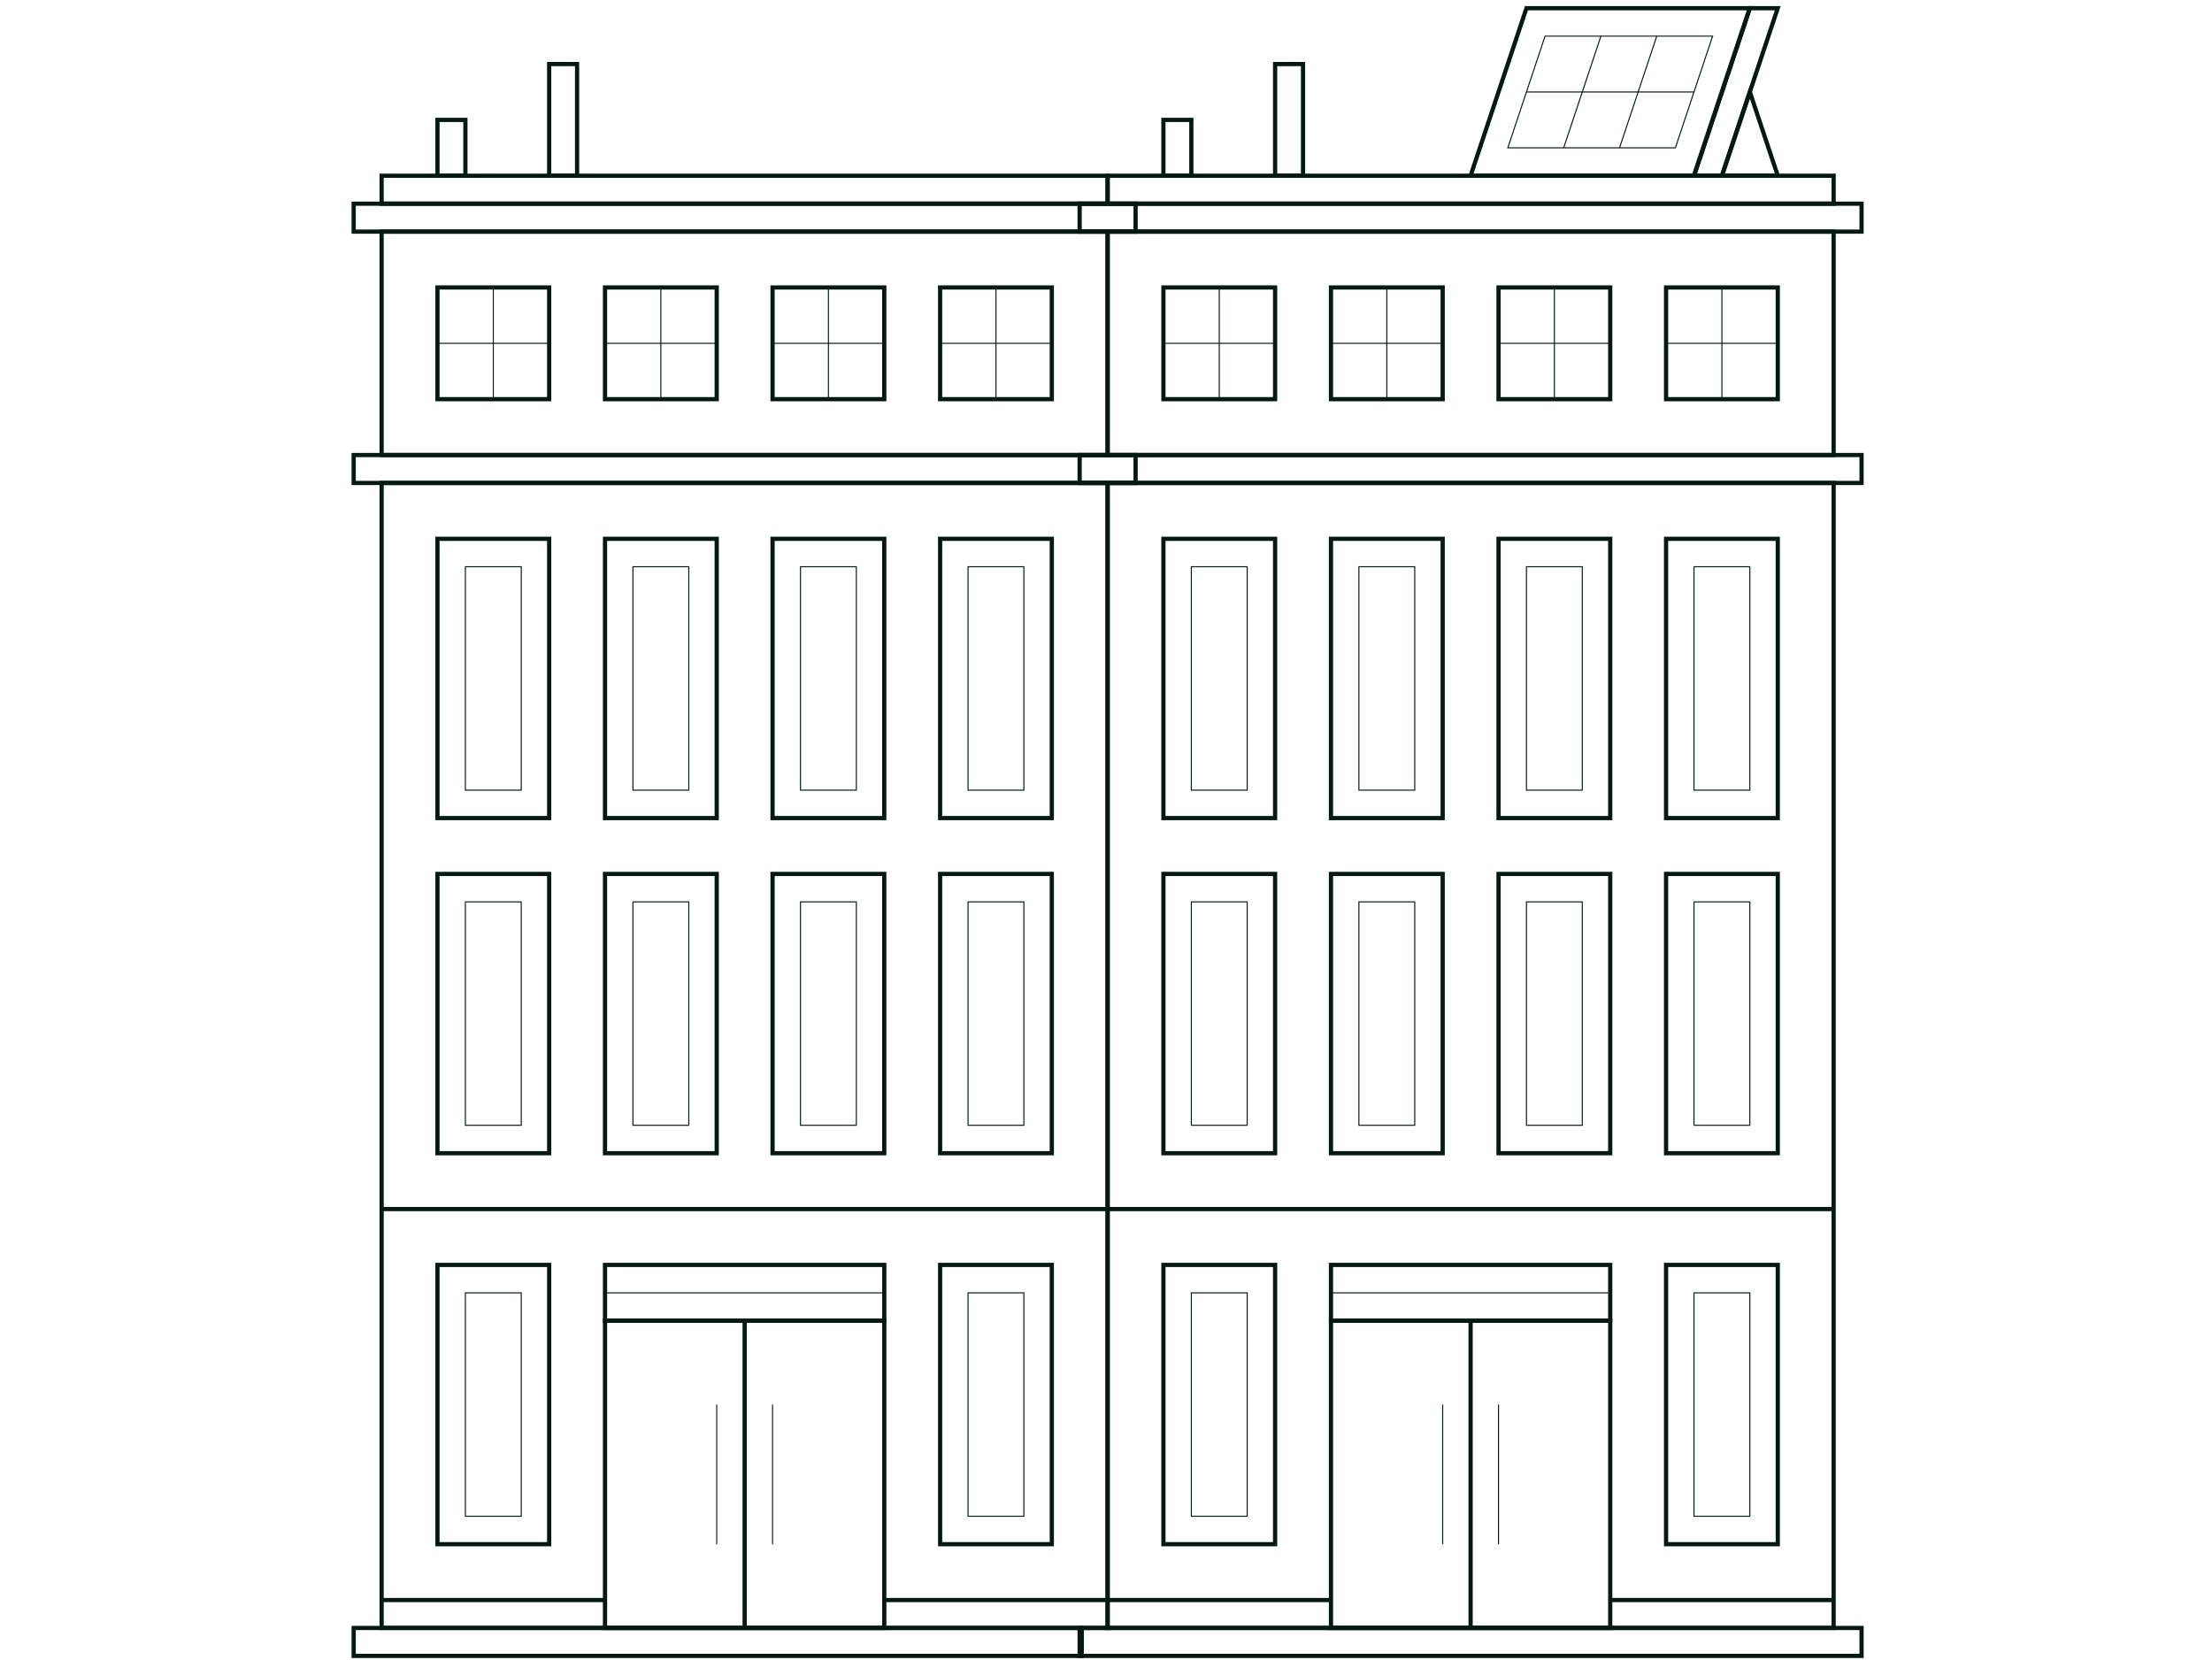 <svg width="525" height="394" viewBox="0 0 525 394" fill="none" xmlns="http://www.w3.org/2000/svg">
<g clip-path="url(#clip0_922_4286)">
<path d="M123.711 134.501H110.455V187.524H123.711V134.501Z" stroke="#041914" stroke-width="0.25" stroke-miterlimit="10"/>
<path d="M130.339 127.872H103.828V194.151H130.339V127.872Z" stroke="#041914" stroke-miterlimit="10"/>
<path d="M163.479 134.501H150.223V187.524H163.479V134.501Z" stroke="#041914" stroke-width="0.25" stroke-miterlimit="10"/>
<path d="M170.107 127.872H143.596V194.151H170.107V127.872Z" stroke="#041914" stroke-miterlimit="10"/>
<path d="M203.246 134.501H189.99V187.524H203.246V134.501Z" stroke="#041914" stroke-width="0.25" stroke-miterlimit="10"/>
<path d="M209.872 127.872H183.361V194.151H209.872V127.872Z" stroke="#041914" stroke-miterlimit="10"/>
<path d="M243.011 134.501H229.756V187.524H243.011V134.501Z" stroke="#041914" stroke-width="0.25" stroke-miterlimit="10"/>
<path d="M249.64 127.872H223.129V194.151H249.64V127.872Z" stroke="#041914" stroke-miterlimit="10"/>
<path d="M123.711 214.035H110.455V267.058H123.711V214.035Z" stroke="#041914" stroke-width="0.25" stroke-miterlimit="10"/>
<path d="M130.339 207.406H103.828V273.685H130.339V207.406Z" stroke="#041914" stroke-miterlimit="10"/>
<path d="M163.479 214.035H150.223V267.058H163.479V214.035Z" stroke="#041914" stroke-width="0.25" stroke-miterlimit="10"/>
<path d="M170.107 207.406H143.596V273.685H170.107V207.406Z" stroke="#041914" stroke-miterlimit="10"/>
<path d="M203.246 214.035H189.99V267.058H203.246V214.035Z" stroke="#041914" stroke-width="0.25" stroke-miterlimit="10"/>
<path d="M209.872 207.406H183.361V273.685H209.872V207.406Z" stroke="#041914" stroke-miterlimit="10"/>
<path d="M243.011 214.035H229.756V267.058H243.011V214.035Z" stroke="#041914" stroke-width="0.25" stroke-miterlimit="10"/>
<path d="M249.64 207.406H223.129V273.685H249.64V207.406Z" stroke="#041914" stroke-miterlimit="10"/>
<path d="M123.711 306.824H110.455V359.846H123.711V306.824Z" stroke="#041914" stroke-width="0.25" stroke-miterlimit="10"/>
<path d="M130.339 300.196H103.828V366.475H130.339V300.196Z" stroke="#041914" stroke-miterlimit="10"/>
<path d="M243.011 306.824H229.756V359.846H243.011V306.824Z" stroke="#041914" stroke-width="0.25" stroke-miterlimit="10"/>
<path d="M249.64 300.196H223.129V366.475H249.64V300.196Z" stroke="#041914" stroke-miterlimit="10"/>
<path d="M209.873 313.452H143.594V386.357H209.873V313.452Z" stroke="#041914" stroke-miterlimit="10"/>
<path d="M209.873 300.196H143.594V313.451H209.873V300.196Z" stroke="#041914" stroke-miterlimit="10"/>
<path d="M143.596 306.824H209.875" stroke="#041914" stroke-width="0.25" stroke-miterlimit="10"/>
<path d="M176.735 313.452V386.357" stroke="#041914" stroke-miterlimit="10"/>
<path d="M170.107 333.335V366.474" stroke="#041914" stroke-width="0.25" stroke-miterlimit="10"/>
<path d="M183.362 333.335V366.474" stroke="#041914" stroke-width="0.25" stroke-miterlimit="10"/>
<path d="M262.896 114.617H90.572V386.357H262.896V114.617Z" stroke="#041914" stroke-miterlimit="10"/>
<path d="M90.572 379.731H143.594" stroke="#041914" stroke-miterlimit="10"/>
<path d="M209.874 379.731H262.896" stroke="#041914" stroke-miterlimit="10"/>
<path d="M256.745 386.358H83.944V392.986H256.745V386.358Z" stroke="#041914" stroke-miterlimit="10"/>
<path d="M269.524 107.99H83.944V114.618H269.524V107.99Z" stroke="#041914" stroke-miterlimit="10"/>
<path d="M262.896 54.968H90.572V107.99H262.896V54.968Z" stroke="#041914" stroke-miterlimit="10"/>
<path d="M269.524 48.339H83.944V54.967H269.524V48.339Z" stroke="#041914" stroke-miterlimit="10"/>
<path d="M262.896 41.712H90.572V48.34H262.896V41.712Z" stroke="#041914" stroke-miterlimit="10"/>
<path d="M136.967 15.2H130.339V41.712H136.967V15.2Z" stroke="#041914" stroke-miterlimit="10"/>
<path d="M110.456 28.455H103.828V41.711H110.456V28.455Z" stroke="#041914" stroke-miterlimit="10"/>
<path d="M90.572 286.941H262.896" stroke="#041914" stroke-miterlimit="10"/>
<path d="M249.64 68.222H223.129V94.734H249.64V68.222Z" stroke="#041914" stroke-miterlimit="10"/>
<path d="M236.385 68.222V94.734" stroke="#041914" stroke-width="0.25" stroke-miterlimit="10"/>
<path d="M249.64 81.478H223.129" stroke="#041914" stroke-width="0.25" stroke-miterlimit="10"/>
<path d="M209.872 68.222H183.361V94.734H209.872V68.222Z" stroke="#041914" stroke-miterlimit="10"/>
<path d="M196.618 68.222V94.734" stroke="#041914" stroke-width="0.25" stroke-miterlimit="10"/>
<path d="M209.874 81.478H183.362" stroke="#041914" stroke-width="0.25" stroke-miterlimit="10"/>
<path d="M170.107 68.222H143.596V94.734H170.107V68.222Z" stroke="#041914" stroke-miterlimit="10"/>
<path d="M156.85 68.222V94.734" stroke="#041914" stroke-width="0.25" stroke-miterlimit="10"/>
<path d="M170.107 81.478H143.596" stroke="#041914" stroke-width="0.25" stroke-miterlimit="10"/>
<path d="M130.339 68.222H103.828V94.734H130.339V68.222Z" stroke="#041914" stroke-miterlimit="10"/>
<path d="M117.083 68.222V94.734" stroke="#041914" stroke-width="0.25" stroke-miterlimit="10"/>
<path d="M130.339 81.478H103.828" stroke="#041914" stroke-width="0.25" stroke-miterlimit="10"/>
</g>
<g clip-path="url(#clip1_922_4286)">
<path d="M296.011 134.501H282.756V187.524H296.011V134.501Z" stroke="#041914" stroke-width="0.25" stroke-miterlimit="10"/>
<path d="M302.639 127.872H276.128V194.151H302.639V127.872Z" stroke="#041914" stroke-miterlimit="10"/>
<path d="M335.779 134.501H322.524V187.524H335.779V134.501Z" stroke="#041914" stroke-width="0.25" stroke-miterlimit="10"/>
<path d="M342.407 127.872H315.896V194.151H342.407V127.872Z" stroke="#041914" stroke-miterlimit="10"/>
<path d="M375.546 134.501H362.29V187.524H375.546V134.501Z" stroke="#041914" stroke-width="0.25" stroke-miterlimit="10"/>
<path d="M382.172 127.872H355.661V194.151H382.172V127.872Z" stroke="#041914" stroke-miterlimit="10"/>
<path d="M415.311 134.501H402.056V187.524H415.311V134.501Z" stroke="#041914" stroke-width="0.25" stroke-miterlimit="10"/>
<path d="M421.94 127.872H395.429V194.151H421.94V127.872Z" stroke="#041914" stroke-miterlimit="10"/>
<path d="M296.011 214.035H282.756V267.058H296.011V214.035Z" stroke="#041914" stroke-width="0.25" stroke-miterlimit="10"/>
<path d="M302.639 207.406H276.128V273.685H302.639V207.406Z" stroke="#041914" stroke-miterlimit="10"/>
<path d="M335.779 214.035H322.524V267.058H335.779V214.035Z" stroke="#041914" stroke-width="0.25" stroke-miterlimit="10"/>
<path d="M342.407 207.406H315.896V273.685H342.407V207.406Z" stroke="#041914" stroke-miterlimit="10"/>
<path d="M375.546 214.035H362.29V267.058H375.546V214.035Z" stroke="#041914" stroke-width="0.25" stroke-miterlimit="10"/>
<path d="M382.172 207.406H355.661V273.685H382.172V207.406Z" stroke="#041914" stroke-miterlimit="10"/>
<path d="M415.311 214.035H402.056V267.058H415.311V214.035Z" stroke="#041914" stroke-width="0.25" stroke-miterlimit="10"/>
<path d="M421.94 207.406H395.429V273.685H421.94V207.406Z" stroke="#041914" stroke-miterlimit="10"/>
<path d="M296.011 306.824H282.756V359.846H296.011V306.824Z" stroke="#041914" stroke-width="0.25" stroke-miterlimit="10"/>
<path d="M302.639 300.196H276.128V366.475H302.639V300.196Z" stroke="#041914" stroke-miterlimit="10"/>
<path d="M415.311 306.824H402.056V359.846H415.311V306.824Z" stroke="#041914" stroke-width="0.25" stroke-miterlimit="10"/>
<path d="M421.94 300.196H395.429V366.475H421.94V300.196Z" stroke="#041914" stroke-miterlimit="10"/>
<path d="M382.174 313.452H315.895V386.357H382.174V313.452Z" stroke="#041914" stroke-miterlimit="10"/>
<path d="M382.174 300.196H315.895V313.451H382.174V300.196Z" stroke="#041914" stroke-miterlimit="10"/>
<path d="M315.896 306.824H382.175" stroke="#041914" stroke-width="0.25" stroke-miterlimit="10"/>
<path d="M349.035 313.452V386.357" stroke="#041914" stroke-miterlimit="10"/>
<path d="M342.407 333.335V366.474" stroke="#041914" stroke-width="0.25" stroke-miterlimit="10"/>
<path d="M355.662 333.335V366.474" stroke="#041914" stroke-width="0.25" stroke-miterlimit="10"/>
<path d="M435.196 114.617H262.872V386.357H435.196V114.617Z" stroke="#041914" stroke-miterlimit="10"/>
<path d="M262.872 379.731H315.895" stroke="#041914" stroke-miterlimit="10"/>
<path d="M382.174 379.731H435.196" stroke="#041914" stroke-miterlimit="10"/>
<path d="M441.824 386.358H256.245V392.986H441.824V386.358Z" stroke="#041914" stroke-miterlimit="10"/>
<path d="M441.824 107.99H256.245V114.618H441.824V107.99Z" stroke="#041914" stroke-miterlimit="10"/>
<path d="M435.196 54.968H262.872V107.99H435.196V54.968Z" stroke="#041914" stroke-miterlimit="10"/>
<path d="M441.824 48.339H256.245V54.967H441.824V48.339Z" stroke="#041914" stroke-miterlimit="10"/>
<path d="M435.196 41.712H262.872V48.34H435.196V41.712Z" stroke="#041914" stroke-miterlimit="10"/>
<path d="M309.267 15.2H302.639V41.712H309.267V15.2Z" stroke="#041914" stroke-miterlimit="10"/>
<path d="M282.756 28.455H276.128V41.711H282.756V28.455Z" stroke="#041914" stroke-miterlimit="10"/>
<path d="M402.057 41.712H349.033L362.29 1.945H415.313L402.057 41.712Z" stroke="#041914" stroke-miterlimit="10"/>
<path d="M397.638 35.085H357.871L366.708 8.574H406.475L397.638 35.085Z" stroke="#041914" stroke-width="0.25" stroke-miterlimit="10"/>
<path d="M362.29 21.828H402.057" stroke="#041914" stroke-width="0.25" stroke-miterlimit="10"/>
<path d="M379.964 8.572L371.128 35.083" stroke="#041914" stroke-width="0.25" stroke-miterlimit="10"/>
<path d="M393.219 8.572L384.383 35.083" stroke="#041914" stroke-width="0.25" stroke-miterlimit="10"/>
<path d="M415.313 21.828L421.94 41.705H408.685L415.313 21.828Z" stroke="#041914" stroke-miterlimit="10"/>
<path d="M402.056 41.712H408.683L421.934 1.945H415.307L402.056 41.712Z" stroke="#041914" stroke-miterlimit="10"/>
<path d="M262.872 286.941H435.196" stroke="#041914" stroke-miterlimit="10"/>
<path d="M421.94 68.222H395.429V94.734H421.94V68.222Z" stroke="#041914" stroke-miterlimit="10"/>
<path d="M408.685 68.222V94.734" stroke="#041914" stroke-width="0.25" stroke-miterlimit="10"/>
<path d="M421.94 81.478H395.429" stroke="#041914" stroke-width="0.25" stroke-miterlimit="10"/>
<path d="M382.172 68.222H355.661V94.734H382.172V68.222Z" stroke="#041914" stroke-miterlimit="10"/>
<path d="M368.918 68.222V94.734" stroke="#041914" stroke-width="0.25" stroke-miterlimit="10"/>
<path d="M382.174 81.478H355.662" stroke="#041914" stroke-width="0.25" stroke-miterlimit="10"/>
<path d="M342.407 68.222H315.896V94.734H342.407V68.222Z" stroke="#041914" stroke-miterlimit="10"/>
<path d="M329.15 68.222V94.734" stroke="#041914" stroke-width="0.25" stroke-miterlimit="10"/>
<path d="M342.407 81.478H315.896" stroke="#041914" stroke-width="0.25" stroke-miterlimit="10"/>
<path d="M302.639 68.222H276.128V94.734H302.639V68.222Z" stroke="#041914" stroke-miterlimit="10"/>
<path d="M289.383 68.222V94.734" stroke="#041914" stroke-width="0.25" stroke-miterlimit="10"/>
<path d="M302.639 81.478H276.128" stroke="#041914" stroke-width="0.25" stroke-miterlimit="10"/>
</g>
<defs>
<clipPath id="clip0_922_4286">
<rect width="187.468" height="392.931" fill="white" transform="translate(83 1)"/>
</clipPath>
<clipPath id="clip1_922_4286">
<rect width="187.468" height="392.931" fill="white" transform="translate(255.3 1)"/>
</clipPath>
</defs>
</svg>

